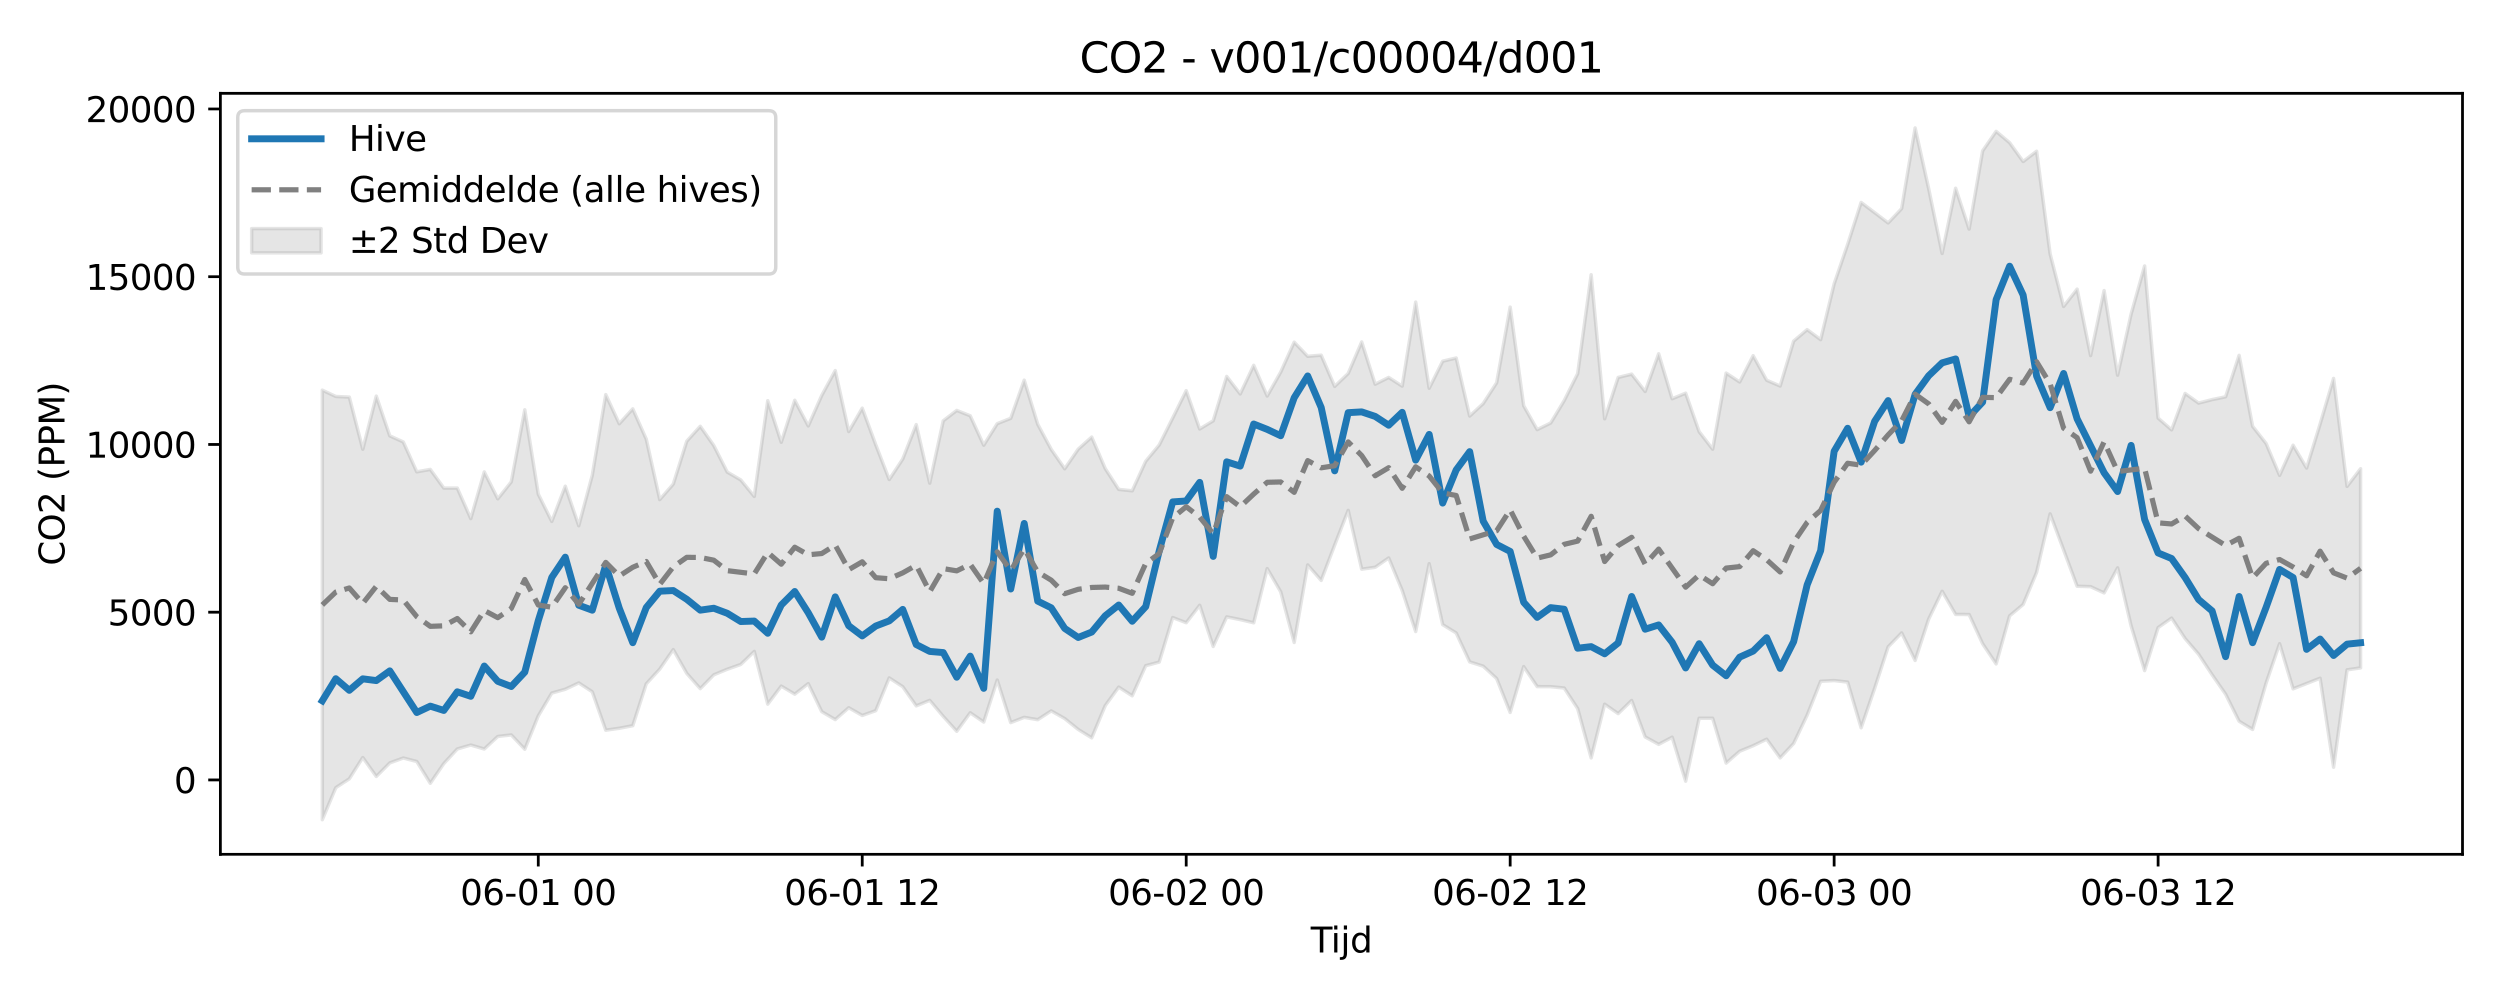 <?xml version="1.0" encoding="utf-8" standalone="no"?>
<!DOCTYPE svg PUBLIC "-//W3C//DTD SVG 1.1//EN"
  "http://www.w3.org/Graphics/SVG/1.1/DTD/svg11.dtd">
<svg xmlns:xlink="http://www.w3.org/1999/xlink" width="720pt" height="288pt" viewBox="0 0 720 288" xmlns="http://www.w3.org/2000/svg" version="1.1">
 <defs>
  <style type="text/css">*{stroke-linejoin: round; stroke-linecap: butt}</style>
 </defs>
 <g id="figure_1">
  <g id="patch_1">
   <path d="M 0 288 
L 720 288 
L 720 0 
L 0 0 
z
" style="fill: #ffffff"/>
  </g>
  <g id="axes_1">
   <g id="patch_2">
    <path d="M 63.47 246.04 
L 709.2 246.04 
L 709.2 26.88 
L 63.47 26.88 
z
" style="fill: #ffffff"/>
   </g>
   <g id="FillBetweenPolyCollection_1">
    <defs>
     <path id="m860d504d4a" d="M 92.821 -175.637 
L 92.821 -51.922 
L 96.709 -61.153 
L 100.597 -63.695 
L 104.484 -69.832 
L 108.372 -64.368 
L 112.259 -68.278 
L 116.147 -69.692 
L 120.035 -68.686 
L 123.922 -62.414 
L 127.81 -68.077 
L 131.697 -72.293 
L 135.585 -73.426 
L 139.473 -72.279 
L 143.36 -75.896 
L 147.248 -76.347 
L 151.135 -72.223 
L 155.023 -81.824 
L 158.911 -88.404 
L 162.798 -89.49 
L 166.686 -91.318 
L 170.573 -88.768 
L 174.461 -77.7 
L 178.349 -78.257 
L 182.236 -79.001 
L 186.124 -91.063 
L 190.011 -95.305 
L 193.899 -100.911 
L 197.787 -94.06 
L 201.674 -89.667 
L 205.562 -93.64 
L 209.449 -95.259 
L 213.337 -96.63 
L 217.224 -100.393 
L 221.112 -85.209 
L 225 -90.402 
L 228.887 -88.081 
L 232.775 -91.11 
L 236.662 -83.049 
L 240.55 -80.761 
L 244.438 -84.173 
L 248.325 -81.947 
L 252.213 -83.325 
L 256.1 -92.762 
L 259.988 -90.23 
L 263.876 -84.711 
L 267.763 -86.301 
L 271.651 -81.681 
L 275.538 -77.389 
L 279.426 -82.718 
L 283.314 -80.049 
L 287.201 -92.145 
L 291.089 -79.889 
L 294.976 -81.402 
L 298.864 -80.725 
L 302.752 -83.258 
L 306.639 -81.054 
L 310.527 -77.916 
L 314.414 -75.499 
L 318.302 -84.771 
L 322.19 -90.108 
L 326.077 -87.606 
L 329.965 -96.277 
L 333.852 -97.319 
L 337.74 -110.144 
L 341.628 -108.655 
L 345.515 -113.68 
L 349.403 -101.809 
L 353.29 -110.345 
L 357.178 -109.556 
L 361.066 -108.635 
L 364.953 -124.253 
L 368.841 -117.562 
L 372.728 -102.963 
L 376.616 -125.303 
L 380.504 -120.838 
L 384.391 -131.033 
L 388.279 -141.014 
L 392.166 -124.077 
L 396.054 -124.615 
L 399.942 -127.312 
L 403.829 -117.952 
L 407.717 -106.115 
L 411.604 -125.661 
L 415.492 -108.106 
L 419.38 -105.704 
L 423.267 -97.377 
L 427.155 -96.147 
L 431.042 -92.559 
L 434.93 -82.805 
L 438.818 -96.017 
L 442.705 -90.255 
L 446.593 -90.231 
L 450.48 -89.849 
L 454.368 -83.931 
L 458.256 -69.721 
L 462.143 -85.186 
L 466.031 -82.482 
L 469.918 -86.257 
L 473.806 -75.765 
L 477.694 -73.622 
L 481.581 -75.686 
L 485.469 -63.01 
L 489.356 -81.148 
L 493.244 -81.137 
L 497.132 -68.235 
L 501.019 -71.634 
L 504.907 -73.231 
L 508.794 -75.112 
L 512.682 -69.729 
L 516.57 -73.874 
L 520.457 -82.034 
L 524.345 -91.794 
L 528.232 -91.998 
L 532.12 -91.558 
L 536.008 -78.39 
L 539.895 -89.756 
L 543.783 -101.703 
L 547.67 -105.723 
L 551.558 -97.786 
L 555.446 -109.672 
L 559.333 -117.712 
L 563.221 -111.038 
L 567.108 -111.017 
L 570.996 -102.607 
L 574.883 -96.791 
L 578.771 -110.634 
L 582.659 -113.897 
L 586.546 -123.163 
L 590.434 -140.009 
L 594.321 -129.635 
L 598.209 -119.159 
L 602.097 -119.038 
L 605.984 -117.238 
L 609.872 -124.456 
L 613.759 -107.765 
L 617.647 -94.87 
L 621.535 -107.255 
L 625.422 -109.996 
L 629.31 -104.094 
L 633.197 -99.583 
L 637.085 -93.673 
L 640.973 -88.08 
L 644.86 -80.283 
L 648.748 -77.917 
L 652.635 -91.25 
L 656.523 -102.621 
L 660.411 -89.613 
L 664.298 -91.145 
L 668.186 -92.675 
L 672.073 -67.035 
L 675.961 -95.08 
L 679.849 -95.649 
L 679.849 -153.004 
L 679.849 -153.004 
L 675.961 -147.924 
L 672.073 -179.017 
L 668.186 -165.851 
L 664.298 -153.199 
L 660.411 -159.779 
L 656.523 -151.101 
L 652.635 -160.283 
L 648.748 -165.226 
L 644.86 -185.658 
L 640.973 -173.725 
L 637.085 -172.913 
L 633.197 -171.914 
L 629.31 -174.689 
L 625.422 -164.196 
L 621.535 -167.593 
L 617.647 -211.409 
L 613.759 -197.518 
L 609.872 -179.948 
L 605.984 -204.319 
L 602.097 -185.586 
L 598.209 -204.733 
L 594.321 -199.742 
L 590.434 -214.893 
L 586.546 -244.45 
L 582.659 -241.479 
L 578.771 -246.897 
L 574.883 -250.165 
L 570.996 -244.541 
L 567.108 -222.019 
L 563.221 -233.784 
L 559.333 -215.002 
L 555.446 -233.714 
L 551.558 -251.158 
L 547.67 -227.906 
L 543.783 -223.795 
L 539.895 -226.761 
L 536.008 -229.694 
L 532.12 -217.596 
L 528.232 -206.239 
L 524.345 -190.18 
L 520.457 -193.066 
L 516.57 -189.765 
L 512.682 -176.826 
L 508.794 -178.499 
L 504.907 -185.567 
L 501.019 -177.989 
L 497.132 -180.552 
L 493.244 -158.632 
L 489.356 -163.682 
L 485.469 -174.77 
L 481.581 -173.165 
L 477.694 -186.112 
L 473.806 -175.25 
L 469.918 -180.25 
L 466.031 -179.293 
L 462.143 -167.384 
L 458.256 -208.883 
L 454.368 -180.389 
L 450.48 -172.609 
L 446.593 -166.176 
L 442.705 -164.271 
L 438.818 -171.155 
L 434.93 -199.555 
L 431.042 -177.766 
L 427.155 -171.768 
L 423.267 -168.173 
L 419.38 -184.899 
L 415.492 -183.975 
L 411.604 -176.177 
L 407.717 -201.001 
L 403.829 -176.799 
L 399.942 -179.3 
L 396.054 -177.354 
L 392.166 -189.519 
L 388.279 -180.445 
L 384.391 -176.717 
L 380.504 -185.706 
L 376.616 -185.387 
L 372.728 -189.454 
L 368.841 -180.833 
L 364.953 -173.944 
L 361.066 -182.789 
L 357.178 -174.545 
L 353.29 -179.588 
L 349.403 -166.804 
L 345.515 -164.451 
L 341.628 -175.493 
L 337.74 -167.615 
L 333.852 -159.842 
L 329.965 -155.163 
L 326.077 -146.651 
L 322.19 -147.057 
L 318.302 -153.071 
L 314.414 -162.128 
L 310.527 -158.647 
L 306.639 -152.994 
L 302.752 -158.575 
L 298.864 -165.822 
L 294.976 -178.515 
L 291.089 -167.526 
L 287.201 -165.988 
L 283.314 -159.778 
L 279.426 -168.26 
L 275.538 -169.799 
L 271.651 -166.805 
L 267.763 -148.852 
L 263.876 -165.708 
L 259.988 -155.797 
L 256.1 -149.891 
L 252.213 -159.924 
L 248.325 -170.455 
L 244.438 -163.718 
L 240.55 -181.274 
L 236.662 -174.116 
L 232.775 -165.334 
L 228.887 -172.723 
L 225 -160.624 
L 221.112 -172.605 
L 217.224 -145.024 
L 213.337 -149.785 
L 209.449 -152.039 
L 205.562 -159.699 
L 201.674 -165.226 
L 197.787 -160.923 
L 193.899 -148.579 
L 190.011 -144.115 
L 186.124 -161.523 
L 182.236 -170.251 
L 178.349 -165.962 
L 174.461 -174.357 
L 170.573 -151.119 
L 166.686 -136.584 
L 162.798 -147.974 
L 158.911 -137.825 
L 155.023 -145.687 
L 151.135 -169.979 
L 147.248 -149.226 
L 143.36 -144.334 
L 139.473 -152.089 
L 135.585 -138.641 
L 131.697 -147.441 
L 127.81 -147.444 
L 123.922 -152.815 
L 120.035 -152.111 
L 116.147 -160.718 
L 112.259 -162.473 
L 108.372 -173.923 
L 104.484 -158.615 
L 100.597 -173.636 
L 96.709 -173.823 
L 92.821 -175.637 
z
" style="stroke: #808080; stroke-opacity: 0.2"/>
    </defs>
    <g clip-path="url(#pd2ebd20fad)">
     <use xlink:href="#m860d504d4a" x="0" y="288" style="fill: #808080; fill-opacity: 0.2; stroke: #808080; stroke-opacity: 0.2"/>
    </g>
   </g>
   <g id="matplotlib.axis_1">
    <g id="xtick_1">
     <g id="line2d_1">
      <defs>
       <path id="m22f0799293" d="M 0 0 
L 0 3.5 
" style="stroke: #000000; stroke-width: 0.8"/>
      </defs>
      <g>
       <use xlink:href="#m22f0799293" x="155.023" y="246.04" style="stroke: #000000; stroke-width: 0.8"/>
      </g>
     </g>
     <g id="text_1">
      <!-- 06-01 00 -->
      <g transform="translate(132.542 260.638) scale(0.1 -0.1)">
       <defs>
        <path id="DejaVuSans-30" d="M 2034 4250 
Q 1547 4250 1301 3770 
Q 1056 3291 1056 2328 
Q 1056 1369 1301 889 
Q 1547 409 2034 409 
Q 2525 409 2770 889 
Q 3016 1369 3016 2328 
Q 3016 3291 2770 3770 
Q 2525 4250 2034 4250 
z
M 2034 4750 
Q 2819 4750 3233 4129 
Q 3647 3509 3647 2328 
Q 3647 1150 3233 529 
Q 2819 -91 2034 -91 
Q 1250 -91 836 529 
Q 422 1150 422 2328 
Q 422 3509 836 4129 
Q 1250 4750 2034 4750 
z
" transform="scale(0.016)"/>
        <path id="DejaVuSans-36" d="M 2113 2584 
Q 1688 2584 1439 2293 
Q 1191 2003 1191 1497 
Q 1191 994 1439 701 
Q 1688 409 2113 409 
Q 2538 409 2786 701 
Q 3034 994 3034 1497 
Q 3034 2003 2786 2293 
Q 2538 2584 2113 2584 
z
M 3366 4563 
L 3366 3988 
Q 3128 4100 2886 4159 
Q 2644 4219 2406 4219 
Q 1781 4219 1451 3797 
Q 1122 3375 1075 2522 
Q 1259 2794 1537 2939 
Q 1816 3084 2150 3084 
Q 2853 3084 3261 2657 
Q 3669 2231 3669 1497 
Q 3669 778 3244 343 
Q 2819 -91 2113 -91 
Q 1303 -91 875 529 
Q 447 1150 447 2328 
Q 447 3434 972 4092 
Q 1497 4750 2381 4750 
Q 2619 4750 2861 4703 
Q 3103 4656 3366 4563 
z
" transform="scale(0.016)"/>
        <path id="DejaVuSans-2d" d="M 313 2009 
L 1997 2009 
L 1997 1497 
L 313 1497 
L 313 2009 
z
" transform="scale(0.016)"/>
        <path id="DejaVuSans-31" d="M 794 531 
L 1825 531 
L 1825 4091 
L 703 3866 
L 703 4441 
L 1819 4666 
L 2450 4666 
L 2450 531 
L 3481 531 
L 3481 0 
L 794 0 
L 794 531 
z
" transform="scale(0.016)"/>
        <path id="DejaVuSans-20" transform="scale(0.016)"/>
       </defs>
       <use xlink:href="#DejaVuSans-30"/>
       <use xlink:href="#DejaVuSans-36" transform="translate(63.623 0)"/>
       <use xlink:href="#DejaVuSans-2d" transform="translate(127.246 0)"/>
       <use xlink:href="#DejaVuSans-30" transform="translate(163.33 0)"/>
       <use xlink:href="#DejaVuSans-31" transform="translate(226.953 0)"/>
       <use xlink:href="#DejaVuSans-20" transform="translate(290.576 0)"/>
       <use xlink:href="#DejaVuSans-30" transform="translate(322.363 0)"/>
       <use xlink:href="#DejaVuSans-30" transform="translate(385.986 0)"/>
      </g>
     </g>
    </g>
    <g id="xtick_2">
     <g id="line2d_2">
      <g>
       <use xlink:href="#m22f0799293" x="248.325" y="246.04" style="stroke: #000000; stroke-width: 0.8"/>
      </g>
     </g>
     <g id="text_2">
      <!-- 06-01 12 -->
      <g transform="translate(225.845 260.638) scale(0.1 -0.1)">
       <defs>
        <path id="DejaVuSans-32" d="M 1228 531 
L 3431 531 
L 3431 0 
L 469 0 
L 469 531 
Q 828 903 1448 1529 
Q 2069 2156 2228 2338 
Q 2531 2678 2651 2914 
Q 2772 3150 2772 3378 
Q 2772 3750 2511 3984 
Q 2250 4219 1831 4219 
Q 1534 4219 1204 4116 
Q 875 4013 500 3803 
L 500 4441 
Q 881 4594 1212 4672 
Q 1544 4750 1819 4750 
Q 2544 4750 2975 4387 
Q 3406 4025 3406 3419 
Q 3406 3131 3298 2873 
Q 3191 2616 2906 2266 
Q 2828 2175 2409 1742 
Q 1991 1309 1228 531 
z
" transform="scale(0.016)"/>
       </defs>
       <use xlink:href="#DejaVuSans-30"/>
       <use xlink:href="#DejaVuSans-36" transform="translate(63.623 0)"/>
       <use xlink:href="#DejaVuSans-2d" transform="translate(127.246 0)"/>
       <use xlink:href="#DejaVuSans-30" transform="translate(163.33 0)"/>
       <use xlink:href="#DejaVuSans-31" transform="translate(226.953 0)"/>
       <use xlink:href="#DejaVuSans-20" transform="translate(290.576 0)"/>
       <use xlink:href="#DejaVuSans-31" transform="translate(322.363 0)"/>
       <use xlink:href="#DejaVuSans-32" transform="translate(385.986 0)"/>
      </g>
     </g>
    </g>
    <g id="xtick_3">
     <g id="line2d_3">
      <g>
       <use xlink:href="#m22f0799293" x="341.628" y="246.04" style="stroke: #000000; stroke-width: 0.8"/>
      </g>
     </g>
     <g id="text_3">
      <!-- 06-02 00 -->
      <g transform="translate(319.147 260.638) scale(0.1 -0.1)">
       <use xlink:href="#DejaVuSans-30"/>
       <use xlink:href="#DejaVuSans-36" transform="translate(63.623 0)"/>
       <use xlink:href="#DejaVuSans-2d" transform="translate(127.246 0)"/>
       <use xlink:href="#DejaVuSans-30" transform="translate(163.33 0)"/>
       <use xlink:href="#DejaVuSans-32" transform="translate(226.953 0)"/>
       <use xlink:href="#DejaVuSans-20" transform="translate(290.576 0)"/>
       <use xlink:href="#DejaVuSans-30" transform="translate(322.363 0)"/>
       <use xlink:href="#DejaVuSans-30" transform="translate(385.986 0)"/>
      </g>
     </g>
    </g>
    <g id="xtick_4">
     <g id="line2d_4">
      <g>
       <use xlink:href="#m22f0799293" x="434.93" y="246.04" style="stroke: #000000; stroke-width: 0.8"/>
      </g>
     </g>
     <g id="text_4">
      <!-- 06-02 12 -->
      <g transform="translate(412.45 260.638) scale(0.1 -0.1)">
       <use xlink:href="#DejaVuSans-30"/>
       <use xlink:href="#DejaVuSans-36" transform="translate(63.623 0)"/>
       <use xlink:href="#DejaVuSans-2d" transform="translate(127.246 0)"/>
       <use xlink:href="#DejaVuSans-30" transform="translate(163.33 0)"/>
       <use xlink:href="#DejaVuSans-32" transform="translate(226.953 0)"/>
       <use xlink:href="#DejaVuSans-20" transform="translate(290.576 0)"/>
       <use xlink:href="#DejaVuSans-31" transform="translate(322.363 0)"/>
       <use xlink:href="#DejaVuSans-32" transform="translate(385.986 0)"/>
      </g>
     </g>
    </g>
    <g id="xtick_5">
     <g id="line2d_5">
      <g>
       <use xlink:href="#m22f0799293" x="528.232" y="246.04" style="stroke: #000000; stroke-width: 0.8"/>
      </g>
     </g>
     <g id="text_5">
      <!-- 06-03 00 -->
      <g transform="translate(505.752 260.638) scale(0.1 -0.1)">
       <defs>
        <path id="DejaVuSans-33" d="M 2597 2516 
Q 3050 2419 3304 2112 
Q 3559 1806 3559 1356 
Q 3559 666 3084 287 
Q 2609 -91 1734 -91 
Q 1441 -91 1130 -33 
Q 819 25 488 141 
L 488 750 
Q 750 597 1062 519 
Q 1375 441 1716 441 
Q 2309 441 2620 675 
Q 2931 909 2931 1356 
Q 2931 1769 2642 2001 
Q 2353 2234 1838 2234 
L 1294 2234 
L 1294 2753 
L 1863 2753 
Q 2328 2753 2575 2939 
Q 2822 3125 2822 3475 
Q 2822 3834 2567 4026 
Q 2313 4219 1838 4219 
Q 1578 4219 1281 4162 
Q 984 4106 628 3988 
L 628 4550 
Q 988 4650 1302 4700 
Q 1616 4750 1894 4750 
Q 2613 4750 3031 4423 
Q 3450 4097 3450 3541 
Q 3450 3153 3228 2886 
Q 3006 2619 2597 2516 
z
" transform="scale(0.016)"/>
       </defs>
       <use xlink:href="#DejaVuSans-30"/>
       <use xlink:href="#DejaVuSans-36" transform="translate(63.623 0)"/>
       <use xlink:href="#DejaVuSans-2d" transform="translate(127.246 0)"/>
       <use xlink:href="#DejaVuSans-30" transform="translate(163.33 0)"/>
       <use xlink:href="#DejaVuSans-33" transform="translate(226.953 0)"/>
       <use xlink:href="#DejaVuSans-20" transform="translate(290.576 0)"/>
       <use xlink:href="#DejaVuSans-30" transform="translate(322.363 0)"/>
       <use xlink:href="#DejaVuSans-30" transform="translate(385.986 0)"/>
      </g>
     </g>
    </g>
    <g id="xtick_6">
     <g id="line2d_6">
      <g>
       <use xlink:href="#m22f0799293" x="621.535" y="246.04" style="stroke: #000000; stroke-width: 0.8"/>
      </g>
     </g>
     <g id="text_6">
      <!-- 06-03 12 -->
      <g transform="translate(599.054 260.638) scale(0.1 -0.1)">
       <use xlink:href="#DejaVuSans-30"/>
       <use xlink:href="#DejaVuSans-36" transform="translate(63.623 0)"/>
       <use xlink:href="#DejaVuSans-2d" transform="translate(127.246 0)"/>
       <use xlink:href="#DejaVuSans-30" transform="translate(163.33 0)"/>
       <use xlink:href="#DejaVuSans-33" transform="translate(226.953 0)"/>
       <use xlink:href="#DejaVuSans-20" transform="translate(290.576 0)"/>
       <use xlink:href="#DejaVuSans-31" transform="translate(322.363 0)"/>
       <use xlink:href="#DejaVuSans-32" transform="translate(385.986 0)"/>
      </g>
     </g>
    </g>
    <g id="text_7">
     <!-- Tijd -->
     <g transform="translate(377.485 274.317) scale(0.1 -0.1)">
      <defs>
       <path id="DejaVuSans-54" d="M -19 4666 
L 3928 4666 
L 3928 4134 
L 2272 4134 
L 2272 0 
L 1638 0 
L 1638 4134 
L -19 4134 
L -19 4666 
z
" transform="scale(0.016)"/>
       <path id="DejaVuSans-69" d="M 603 3500 
L 1178 3500 
L 1178 0 
L 603 0 
L 603 3500 
z
M 603 4863 
L 1178 4863 
L 1178 4134 
L 603 4134 
L 603 4863 
z
" transform="scale(0.016)"/>
       <path id="DejaVuSans-6a" d="M 603 3500 
L 1178 3500 
L 1178 -63 
Q 1178 -731 923 -1031 
Q 669 -1331 103 -1331 
L -116 -1331 
L -116 -844 
L 38 -844 
Q 366 -844 484 -692 
Q 603 -541 603 -63 
L 603 3500 
z
M 603 4863 
L 1178 4863 
L 1178 4134 
L 603 4134 
L 603 4863 
z
" transform="scale(0.016)"/>
       <path id="DejaVuSans-64" d="M 2906 2969 
L 2906 4863 
L 3481 4863 
L 3481 0 
L 2906 0 
L 2906 525 
Q 2725 213 2448 61 
Q 2172 -91 1784 -91 
Q 1150 -91 751 415 
Q 353 922 353 1747 
Q 353 2572 751 3078 
Q 1150 3584 1784 3584 
Q 2172 3584 2448 3432 
Q 2725 3281 2906 2969 
z
M 947 1747 
Q 947 1113 1208 752 
Q 1469 391 1925 391 
Q 2381 391 2643 752 
Q 2906 1113 2906 1747 
Q 2906 2381 2643 2742 
Q 2381 3103 1925 3103 
Q 1469 3103 1208 2742 
Q 947 2381 947 1747 
z
" transform="scale(0.016)"/>
      </defs>
      <use xlink:href="#DejaVuSans-54"/>
      <use xlink:href="#DejaVuSans-69" transform="translate(57.959 0)"/>
      <use xlink:href="#DejaVuSans-6a" transform="translate(85.742 0)"/>
      <use xlink:href="#DejaVuSans-64" transform="translate(113.525 0)"/>
     </g>
    </g>
   </g>
   <g id="matplotlib.axis_2">
    <g id="ytick_1">
     <g id="line2d_7">
      <defs>
       <path id="mc6b9695311" d="M 0 0 
L -3.5 0 
" style="stroke: #000000; stroke-width: 0.8"/>
      </defs>
      <g>
       <use xlink:href="#mc6b9695311" x="63.47" y="224.616" style="stroke: #000000; stroke-width: 0.8"/>
      </g>
     </g>
     <g id="text_8">
      <!-- 0 -->
      <g transform="translate(50.108 228.415) scale(0.1 -0.1)">
       <use xlink:href="#DejaVuSans-30"/>
      </g>
     </g>
    </g>
    <g id="ytick_2">
     <g id="line2d_8">
      <g>
       <use xlink:href="#mc6b9695311" x="63.47" y="176.308" style="stroke: #000000; stroke-width: 0.8"/>
      </g>
     </g>
     <g id="text_9">
      <!-- 5000 -->
      <g transform="translate(31.02 180.107) scale(0.1 -0.1)">
       <defs>
        <path id="DejaVuSans-35" d="M 691 4666 
L 3169 4666 
L 3169 4134 
L 1269 4134 
L 1269 2991 
Q 1406 3038 1543 3061 
Q 1681 3084 1819 3084 
Q 2600 3084 3056 2656 
Q 3513 2228 3513 1497 
Q 3513 744 3044 326 
Q 2575 -91 1722 -91 
Q 1428 -91 1123 -41 
Q 819 9 494 109 
L 494 744 
Q 775 591 1075 516 
Q 1375 441 1709 441 
Q 2250 441 2565 725 
Q 2881 1009 2881 1497 
Q 2881 1984 2565 2268 
Q 2250 2553 1709 2553 
Q 1456 2553 1204 2497 
Q 953 2441 691 2322 
L 691 4666 
z
" transform="scale(0.016)"/>
       </defs>
       <use xlink:href="#DejaVuSans-35"/>
       <use xlink:href="#DejaVuSans-30" transform="translate(63.623 0)"/>
       <use xlink:href="#DejaVuSans-30" transform="translate(127.246 0)"/>
       <use xlink:href="#DejaVuSans-30" transform="translate(190.869 0)"/>
      </g>
     </g>
    </g>
    <g id="ytick_3">
     <g id="line2d_9">
      <g>
       <use xlink:href="#mc6b9695311" x="63.47" y="128" style="stroke: #000000; stroke-width: 0.8"/>
      </g>
     </g>
     <g id="text_10">
      <!-- 10000 -->
      <g transform="translate(24.657 131.799) scale(0.1 -0.1)">
       <use xlink:href="#DejaVuSans-31"/>
       <use xlink:href="#DejaVuSans-30" transform="translate(63.623 0)"/>
       <use xlink:href="#DejaVuSans-30" transform="translate(127.246 0)"/>
       <use xlink:href="#DejaVuSans-30" transform="translate(190.869 0)"/>
       <use xlink:href="#DejaVuSans-30" transform="translate(254.492 0)"/>
      </g>
     </g>
    </g>
    <g id="ytick_4">
     <g id="line2d_10">
      <g>
       <use xlink:href="#mc6b9695311" x="63.47" y="79.692" style="stroke: #000000; stroke-width: 0.8"/>
      </g>
     </g>
     <g id="text_11">
      <!-- 15000 -->
      <g transform="translate(24.657 83.491) scale(0.1 -0.1)">
       <use xlink:href="#DejaVuSans-31"/>
       <use xlink:href="#DejaVuSans-35" transform="translate(63.623 0)"/>
       <use xlink:href="#DejaVuSans-30" transform="translate(127.246 0)"/>
       <use xlink:href="#DejaVuSans-30" transform="translate(190.869 0)"/>
       <use xlink:href="#DejaVuSans-30" transform="translate(254.492 0)"/>
      </g>
     </g>
    </g>
    <g id="ytick_5">
     <g id="line2d_11">
      <g>
       <use xlink:href="#mc6b9695311" x="63.47" y="31.384" style="stroke: #000000; stroke-width: 0.8"/>
      </g>
     </g>
     <g id="text_12">
      <!-- 20000 -->
      <g transform="translate(24.657 35.183) scale(0.1 -0.1)">
       <use xlink:href="#DejaVuSans-32"/>
       <use xlink:href="#DejaVuSans-30" transform="translate(63.623 0)"/>
       <use xlink:href="#DejaVuSans-30" transform="translate(127.246 0)"/>
       <use xlink:href="#DejaVuSans-30" transform="translate(190.869 0)"/>
       <use xlink:href="#DejaVuSans-30" transform="translate(254.492 0)"/>
      </g>
     </g>
    </g>
    <g id="text_13">
     <!-- CO2 (PPM) -->
     <g transform="translate(18.578 162.903) rotate(-90) scale(0.1 -0.1)">
      <defs>
       <path id="DejaVuSans-43" d="M 4122 4306 
L 4122 3641 
Q 3803 3938 3442 4084 
Q 3081 4231 2675 4231 
Q 1875 4231 1450 3742 
Q 1025 3253 1025 2328 
Q 1025 1406 1450 917 
Q 1875 428 2675 428 
Q 3081 428 3442 575 
Q 3803 722 4122 1019 
L 4122 359 
Q 3791 134 3420 21 
Q 3050 -91 2638 -91 
Q 1578 -91 968 557 
Q 359 1206 359 2328 
Q 359 3453 968 4101 
Q 1578 4750 2638 4750 
Q 3056 4750 3426 4639 
Q 3797 4528 4122 4306 
z
" transform="scale(0.016)"/>
       <path id="DejaVuSans-4f" d="M 2522 4238 
Q 1834 4238 1429 3725 
Q 1025 3213 1025 2328 
Q 1025 1447 1429 934 
Q 1834 422 2522 422 
Q 3209 422 3611 934 
Q 4013 1447 4013 2328 
Q 4013 3213 3611 3725 
Q 3209 4238 2522 4238 
z
M 2522 4750 
Q 3503 4750 4090 4092 
Q 4678 3434 4678 2328 
Q 4678 1225 4090 567 
Q 3503 -91 2522 -91 
Q 1538 -91 948 565 
Q 359 1222 359 2328 
Q 359 3434 948 4092 
Q 1538 4750 2522 4750 
z
" transform="scale(0.016)"/>
       <path id="DejaVuSans-28" d="M 1984 4856 
Q 1566 4138 1362 3434 
Q 1159 2731 1159 2009 
Q 1159 1288 1364 580 
Q 1569 -128 1984 -844 
L 1484 -844 
Q 1016 -109 783 600 
Q 550 1309 550 2009 
Q 550 2706 781 3412 
Q 1013 4119 1484 4856 
L 1984 4856 
z
" transform="scale(0.016)"/>
       <path id="DejaVuSans-50" d="M 1259 4147 
L 1259 2394 
L 2053 2394 
Q 2494 2394 2734 2622 
Q 2975 2850 2975 3272 
Q 2975 3691 2734 3919 
Q 2494 4147 2053 4147 
L 1259 4147 
z
M 628 4666 
L 2053 4666 
Q 2838 4666 3239 4311 
Q 3641 3956 3641 3272 
Q 3641 2581 3239 2228 
Q 2838 1875 2053 1875 
L 1259 1875 
L 1259 0 
L 628 0 
L 628 4666 
z
" transform="scale(0.016)"/>
       <path id="DejaVuSans-4d" d="M 628 4666 
L 1569 4666 
L 2759 1491 
L 3956 4666 
L 4897 4666 
L 4897 0 
L 4281 0 
L 4281 4097 
L 3078 897 
L 2444 897 
L 1241 4097 
L 1241 0 
L 628 0 
L 628 4666 
z
" transform="scale(0.016)"/>
       <path id="DejaVuSans-29" d="M 513 4856 
L 1013 4856 
Q 1481 4119 1714 3412 
Q 1947 2706 1947 2009 
Q 1947 1309 1714 600 
Q 1481 -109 1013 -844 
L 513 -844 
Q 928 -128 1133 580 
Q 1338 1288 1338 2009 
Q 1338 2731 1133 3434 
Q 928 4138 513 4856 
z
" transform="scale(0.016)"/>
      </defs>
      <use xlink:href="#DejaVuSans-43"/>
      <use xlink:href="#DejaVuSans-4f" transform="translate(69.824 0)"/>
      <use xlink:href="#DejaVuSans-32" transform="translate(148.535 0)"/>
      <use xlink:href="#DejaVuSans-20" transform="translate(212.158 0)"/>
      <use xlink:href="#DejaVuSans-28" transform="translate(243.945 0)"/>
      <use xlink:href="#DejaVuSans-50" transform="translate(282.959 0)"/>
      <use xlink:href="#DejaVuSans-50" transform="translate(343.262 0)"/>
      <use xlink:href="#DejaVuSans-4d" transform="translate(403.564 0)"/>
      <use xlink:href="#DejaVuSans-29" transform="translate(489.844 0)"/>
     </g>
    </g>
   </g>
   <g id="line2d_12">
    <path d="M 92.821 201.834 
L 96.709 195.473 
L 100.597 198.81 
L 104.484 195.505 
L 108.372 196.008 
L 112.259 193.215 
L 120.035 205.202 
L 123.922 203.37 
L 127.81 204.606 
L 131.697 199.241 
L 135.585 200.533 
L 139.473 191.824 
L 143.36 196.223 
L 147.248 197.715 
L 151.135 193.573 
L 155.023 178.762 
L 158.911 166.298 
L 162.798 160.469 
L 166.686 174.305 
L 170.573 175.734 
L 174.461 162.769 
L 178.349 175.158 
L 182.236 185.093 
L 186.124 174.965 
L 190.011 170.26 
L 193.899 170.079 
L 197.787 172.594 
L 201.674 175.725 
L 205.562 175.174 
L 209.449 176.623 
L 213.337 179 
L 217.224 178.868 
L 221.112 182.378 
L 225 174.247 
L 228.887 170.353 
L 232.775 176.472 
L 236.662 183.499 
L 240.55 171.905 
L 244.438 180.217 
L 248.325 183.142 
L 252.213 180.298 
L 256.1 178.813 
L 259.988 175.511 
L 263.876 185.625 
L 267.763 187.609 
L 271.651 187.94 
L 275.538 195.035 
L 279.426 188.974 
L 283.314 198.24 
L 287.201 147.223 
L 291.089 169.628 
L 294.976 150.756 
L 298.864 173.119 
L 302.752 175.052 
L 306.639 180.984 
L 310.527 183.593 
L 314.414 182.027 
L 318.302 177.345 
L 322.19 174.25 
L 326.077 178.92 
L 329.965 174.71 
L 333.852 158.669 
L 337.74 144.547 
L 341.628 144.28 
L 345.515 138.924 
L 349.403 160.241 
L 353.29 133.008 
L 357.178 134.232 
L 361.066 122.119 
L 364.953 123.659 
L 368.841 125.491 
L 372.728 114.544 
L 376.616 108.277 
L 380.504 117.362 
L 384.391 135.597 
L 388.279 118.847 
L 392.166 118.622 
L 396.054 119.926 
L 399.942 122.464 
L 403.829 118.754 
L 407.717 132.509 
L 411.604 125.117 
L 415.492 144.882 
L 419.38 135.349 
L 423.267 130.077 
L 427.155 150.086 
L 431.042 156.804 
L 434.93 158.814 
L 438.818 173.461 
L 442.705 177.799 
L 446.593 175 
L 450.48 175.457 
L 454.368 186.687 
L 458.256 186.233 
L 462.143 188.291 
L 466.031 185.174 
L 469.918 171.793 
L 473.806 181.213 
L 477.694 179.982 
L 481.581 184.981 
L 485.469 192.365 
L 489.356 185.396 
L 493.244 191.554 
L 497.132 194.616 
L 501.019 189.264 
L 504.907 187.509 
L 508.794 183.66 
L 512.682 192.497 
L 516.57 184.8 
L 520.457 168.45 
L 524.345 158.598 
L 528.232 129.971 
L 532.12 123.346 
L 536.008 133.098 
L 539.895 121.343 
L 543.783 115.375 
L 547.67 126.857 
L 551.558 113.565 
L 555.446 108.229 
L 559.333 104.503 
L 563.221 103.379 
L 567.108 119.984 
L 570.996 115.8 
L 574.883 86.304 
L 578.771 76.671 
L 582.659 84.967 
L 586.546 108.309 
L 590.434 117.411 
L 594.321 107.566 
L 598.209 120.618 
L 605.984 136.161 
L 609.872 141.558 
L 613.759 128.277 
L 617.647 149.598 
L 621.535 159.245 
L 625.422 160.852 
L 629.31 166.331 
L 633.197 172.669 
L 637.085 175.944 
L 640.973 189.116 
L 644.86 171.793 
L 648.748 185.093 
L 652.635 174.923 
L 656.523 163.999 
L 660.411 166.334 
L 664.298 187.01 
L 668.186 184.047 
L 672.073 188.776 
L 675.961 185.515 
L 679.849 185.113 
L 679.849 185.113 
" clip-path="url(#pd2ebd20fad)" style="fill: none; stroke: #1f77b4; stroke-width: 2; stroke-linecap: square"/>
   </g>
   <g id="line2d_13">
    <path d="M 92.821 174.221 
L 96.709 170.512 
L 100.597 169.335 
L 104.484 173.777 
L 108.372 168.854 
L 112.259 172.624 
L 116.147 172.795 
L 120.035 177.601 
L 123.922 180.386 
L 127.81 180.24 
L 131.697 178.133 
L 135.585 181.967 
L 139.473 175.816 
L 143.36 177.885 
L 147.248 175.214 
L 151.135 166.899 
L 155.023 174.244 
L 158.911 174.885 
L 162.798 169.268 
L 166.686 174.049 
L 174.461 161.972 
L 178.349 165.89 
L 182.236 163.374 
L 186.124 161.707 
L 190.011 168.29 
L 193.899 163.255 
L 197.787 160.508 
L 201.674 160.553 
L 205.562 161.33 
L 209.449 164.351 
L 217.224 165.292 
L 221.112 159.093 
L 225 162.487 
L 228.887 157.598 
L 232.775 159.778 
L 236.662 159.418 
L 240.55 156.982 
L 244.438 164.055 
L 248.325 161.799 
L 252.213 166.375 
L 256.1 166.673 
L 259.988 164.986 
L 263.876 162.79 
L 267.763 170.424 
L 271.651 163.757 
L 275.538 164.406 
L 279.426 162.511 
L 283.314 168.086 
L 287.201 158.933 
L 291.089 164.293 
L 294.976 158.042 
L 298.864 164.726 
L 302.752 167.084 
L 306.639 170.976 
L 310.527 169.719 
L 314.414 169.186 
L 318.302 169.079 
L 322.19 169.418 
L 326.077 170.871 
L 329.965 162.28 
L 333.852 159.42 
L 337.74 149.12 
L 341.628 145.926 
L 345.515 148.935 
L 349.403 153.693 
L 353.29 143.033 
L 357.178 145.949 
L 361.066 142.288 
L 364.953 138.902 
L 368.841 138.803 
L 372.728 141.791 
L 376.616 132.655 
L 380.504 134.728 
L 384.391 134.125 
L 388.279 127.27 
L 392.166 131.202 
L 396.054 137.016 
L 399.942 134.694 
L 403.829 140.624 
L 407.717 134.442 
L 411.604 137.081 
L 415.492 141.96 
L 419.38 142.698 
L 423.267 155.225 
L 431.042 152.837 
L 434.93 146.82 
L 438.818 154.414 
L 442.705 160.737 
L 446.593 159.797 
L 450.48 156.771 
L 454.368 155.84 
L 458.256 148.698 
L 462.143 161.715 
L 466.031 157.113 
L 469.918 154.747 
L 473.806 162.493 
L 477.694 158.133 
L 485.469 169.11 
L 489.356 165.585 
L 493.244 168.116 
L 497.132 163.606 
L 501.019 163.188 
L 504.907 158.601 
L 508.794 161.195 
L 512.682 164.723 
L 516.57 156.18 
L 520.457 150.45 
L 524.345 147.013 
L 528.232 138.882 
L 532.12 133.423 
L 536.008 133.958 
L 539.895 129.742 
L 543.783 125.251 
L 547.67 121.186 
L 551.558 113.528 
L 555.446 116.307 
L 559.333 121.643 
L 563.221 115.589 
L 567.108 121.482 
L 570.996 114.426 
L 574.883 114.522 
L 578.771 109.234 
L 582.659 110.312 
L 586.546 104.193 
L 590.434 110.549 
L 594.321 123.312 
L 598.209 126.054 
L 602.097 135.688 
L 605.984 127.222 
L 609.872 135.798 
L 617.647 134.861 
L 621.535 150.576 
L 625.422 150.904 
L 629.31 148.609 
L 633.197 152.251 
L 640.973 157.097 
L 644.86 155.03 
L 648.748 166.429 
L 652.635 162.234 
L 656.523 161.139 
L 660.411 163.304 
L 664.298 165.828 
L 668.186 158.737 
L 672.073 164.974 
L 675.961 166.498 
L 679.849 163.674 
L 679.849 163.674 
" clip-path="url(#pd2ebd20fad)" style="fill: none; stroke-dasharray: 5.55,2.4; stroke-dashoffset: 0; stroke: #808080; stroke-width: 1.5"/>
   </g>
   <g id="patch_3">
    <path d="M 63.47 246.04 
L 63.47 26.88 
" style="fill: none; stroke: #000000; stroke-width: 0.8; stroke-linejoin: miter; stroke-linecap: square"/>
   </g>
   <g id="patch_4">
    <path d="M 709.2 246.04 
L 709.2 26.88 
" style="fill: none; stroke: #000000; stroke-width: 0.8; stroke-linejoin: miter; stroke-linecap: square"/>
   </g>
   <g id="patch_5">
    <path d="M 63.47 246.04 
L 709.2 246.04 
" style="fill: none; stroke: #000000; stroke-width: 0.8; stroke-linejoin: miter; stroke-linecap: square"/>
   </g>
   <g id="patch_6">
    <path d="M 63.47 26.88 
L 709.2 26.88 
" style="fill: none; stroke: #000000; stroke-width: 0.8; stroke-linejoin: miter; stroke-linecap: square"/>
   </g>
   <g id="text_14">
    <!-- CO2 - v001/c00004/d001 -->
    <g transform="translate(310.932 20.88) scale(0.12 -0.12)">
     <defs>
      <path id="DejaVuSans-76" d="M 191 3500 
L 800 3500 
L 1894 563 
L 2988 3500 
L 3597 3500 
L 2284 0 
L 1503 0 
L 191 3500 
z
" transform="scale(0.016)"/>
      <path id="DejaVuSans-2f" d="M 1625 4666 
L 2156 4666 
L 531 -594 
L 0 -594 
L 1625 4666 
z
" transform="scale(0.016)"/>
      <path id="DejaVuSans-63" d="M 3122 3366 
L 3122 2828 
Q 2878 2963 2633 3030 
Q 2388 3097 2138 3097 
Q 1578 3097 1268 2742 
Q 959 2388 959 1747 
Q 959 1106 1268 751 
Q 1578 397 2138 397 
Q 2388 397 2633 464 
Q 2878 531 3122 666 
L 3122 134 
Q 2881 22 2623 -34 
Q 2366 -91 2075 -91 
Q 1284 -91 818 406 
Q 353 903 353 1747 
Q 353 2603 823 3093 
Q 1294 3584 2113 3584 
Q 2378 3584 2631 3529 
Q 2884 3475 3122 3366 
z
" transform="scale(0.016)"/>
      <path id="DejaVuSans-34" d="M 2419 4116 
L 825 1625 
L 2419 1625 
L 2419 4116 
z
M 2253 4666 
L 3047 4666 
L 3047 1625 
L 3713 1625 
L 3713 1100 
L 3047 1100 
L 3047 0 
L 2419 0 
L 2419 1100 
L 313 1100 
L 313 1709 
L 2253 4666 
z
" transform="scale(0.016)"/>
     </defs>
     <use xlink:href="#DejaVuSans-43"/>
     <use xlink:href="#DejaVuSans-4f" transform="translate(69.824 0)"/>
     <use xlink:href="#DejaVuSans-32" transform="translate(148.535 0)"/>
     <use xlink:href="#DejaVuSans-20" transform="translate(212.158 0)"/>
     <use xlink:href="#DejaVuSans-2d" transform="translate(243.945 0)"/>
     <use xlink:href="#DejaVuSans-20" transform="translate(280.029 0)"/>
     <use xlink:href="#DejaVuSans-76" transform="translate(311.816 0)"/>
     <use xlink:href="#DejaVuSans-30" transform="translate(370.996 0)"/>
     <use xlink:href="#DejaVuSans-30" transform="translate(434.619 0)"/>
     <use xlink:href="#DejaVuSans-31" transform="translate(498.242 0)"/>
     <use xlink:href="#DejaVuSans-2f" transform="translate(561.865 0)"/>
     <use xlink:href="#DejaVuSans-63" transform="translate(595.557 0)"/>
     <use xlink:href="#DejaVuSans-30" transform="translate(650.537 0)"/>
     <use xlink:href="#DejaVuSans-30" transform="translate(714.16 0)"/>
     <use xlink:href="#DejaVuSans-30" transform="translate(777.783 0)"/>
     <use xlink:href="#DejaVuSans-30" transform="translate(841.406 0)"/>
     <use xlink:href="#DejaVuSans-34" transform="translate(905.029 0)"/>
     <use xlink:href="#DejaVuSans-2f" transform="translate(968.652 0)"/>
     <use xlink:href="#DejaVuSans-64" transform="translate(1002.344 0)"/>
     <use xlink:href="#DejaVuSans-30" transform="translate(1065.82 0)"/>
     <use xlink:href="#DejaVuSans-30" transform="translate(1129.443 0)"/>
     <use xlink:href="#DejaVuSans-31" transform="translate(1193.066 0)"/>
    </g>
   </g>
   <g id="legend_1">
    <g id="patch_7">
     <path d="M 70.47 78.914 
L 221.414 78.914 
Q 223.414 78.914 223.414 76.914 
L 223.414 33.88 
Q 223.414 31.88 221.414 31.88 
L 70.47 31.88 
Q 68.47 31.88 68.47 33.88 
L 68.47 76.914 
Q 68.47 78.914 70.47 78.914 
z
" style="fill: #ffffff; opacity: 0.8; stroke: #cccccc; stroke-linejoin: miter"/>
    </g>
    <g id="line2d_14">
     <path d="M 72.47 39.978 
L 82.47 39.978 
L 92.47 39.978 
" style="fill: none; stroke: #1f77b4; stroke-width: 2; stroke-linecap: square"/>
    </g>
    <g id="text_15">
     <!-- Hive -->
     <g transform="translate(100.47 43.478) scale(0.1 -0.1)">
      <defs>
       <path id="DejaVuSans-48" d="M 628 4666 
L 1259 4666 
L 1259 2753 
L 3553 2753 
L 3553 4666 
L 4184 4666 
L 4184 0 
L 3553 0 
L 3553 2222 
L 1259 2222 
L 1259 0 
L 628 0 
L 628 4666 
z
" transform="scale(0.016)"/>
       <path id="DejaVuSans-65" d="M 3597 1894 
L 3597 1613 
L 953 1613 
Q 991 1019 1311 708 
Q 1631 397 2203 397 
Q 2534 397 2845 478 
Q 3156 559 3463 722 
L 3463 178 
Q 3153 47 2828 -22 
Q 2503 -91 2169 -91 
Q 1331 -91 842 396 
Q 353 884 353 1716 
Q 353 2575 817 3079 
Q 1281 3584 2069 3584 
Q 2775 3584 3186 3129 
Q 3597 2675 3597 1894 
z
M 3022 2063 
Q 3016 2534 2758 2815 
Q 2500 3097 2075 3097 
Q 1594 3097 1305 2825 
Q 1016 2553 972 2059 
L 3022 2063 
z
" transform="scale(0.016)"/>
      </defs>
      <use xlink:href="#DejaVuSans-48"/>
      <use xlink:href="#DejaVuSans-69" transform="translate(75.195 0)"/>
      <use xlink:href="#DejaVuSans-76" transform="translate(102.979 0)"/>
      <use xlink:href="#DejaVuSans-65" transform="translate(162.158 0)"/>
     </g>
    </g>
    <g id="line2d_15">
     <path d="M 72.47 54.657 
L 82.47 54.657 
L 92.47 54.657 
" style="fill: none; stroke-dasharray: 5.55,2.4; stroke-dashoffset: 0; stroke: #808080; stroke-width: 1.5"/>
    </g>
    <g id="text_16">
     <!-- Gemiddelde (alle hives) -->
     <g transform="translate(100.47 58.157) scale(0.1 -0.1)">
      <defs>
       <path id="DejaVuSans-47" d="M 3809 666 
L 3809 1919 
L 2778 1919 
L 2778 2438 
L 4434 2438 
L 4434 434 
Q 4069 175 3628 42 
Q 3188 -91 2688 -91 
Q 1594 -91 976 548 
Q 359 1188 359 2328 
Q 359 3472 976 4111 
Q 1594 4750 2688 4750 
Q 3144 4750 3555 4637 
Q 3966 4525 4313 4306 
L 4313 3634 
Q 3963 3931 3569 4081 
Q 3175 4231 2741 4231 
Q 1884 4231 1454 3753 
Q 1025 3275 1025 2328 
Q 1025 1384 1454 906 
Q 1884 428 2741 428 
Q 3075 428 3337 486 
Q 3600 544 3809 666 
z
" transform="scale(0.016)"/>
       <path id="DejaVuSans-6d" d="M 3328 2828 
Q 3544 3216 3844 3400 
Q 4144 3584 4550 3584 
Q 5097 3584 5394 3201 
Q 5691 2819 5691 2113 
L 5691 0 
L 5113 0 
L 5113 2094 
Q 5113 2597 4934 2840 
Q 4756 3084 4391 3084 
Q 3944 3084 3684 2787 
Q 3425 2491 3425 1978 
L 3425 0 
L 2847 0 
L 2847 2094 
Q 2847 2600 2669 2842 
Q 2491 3084 2119 3084 
Q 1678 3084 1418 2786 
Q 1159 2488 1159 1978 
L 1159 0 
L 581 0 
L 581 3500 
L 1159 3500 
L 1159 2956 
Q 1356 3278 1631 3431 
Q 1906 3584 2284 3584 
Q 2666 3584 2933 3390 
Q 3200 3197 3328 2828 
z
" transform="scale(0.016)"/>
       <path id="DejaVuSans-6c" d="M 603 4863 
L 1178 4863 
L 1178 0 
L 603 0 
L 603 4863 
z
" transform="scale(0.016)"/>
       <path id="DejaVuSans-61" d="M 2194 1759 
Q 1497 1759 1228 1600 
Q 959 1441 959 1056 
Q 959 750 1161 570 
Q 1363 391 1709 391 
Q 2188 391 2477 730 
Q 2766 1069 2766 1631 
L 2766 1759 
L 2194 1759 
z
M 3341 1997 
L 3341 0 
L 2766 0 
L 2766 531 
Q 2569 213 2275 61 
Q 1981 -91 1556 -91 
Q 1019 -91 701 211 
Q 384 513 384 1019 
Q 384 1609 779 1909 
Q 1175 2209 1959 2209 
L 2766 2209 
L 2766 2266 
Q 2766 2663 2505 2880 
Q 2244 3097 1772 3097 
Q 1472 3097 1187 3025 
Q 903 2953 641 2809 
L 641 3341 
Q 956 3463 1253 3523 
Q 1550 3584 1831 3584 
Q 2591 3584 2966 3190 
Q 3341 2797 3341 1997 
z
" transform="scale(0.016)"/>
       <path id="DejaVuSans-68" d="M 3513 2113 
L 3513 0 
L 2938 0 
L 2938 2094 
Q 2938 2591 2744 2837 
Q 2550 3084 2163 3084 
Q 1697 3084 1428 2787 
Q 1159 2491 1159 1978 
L 1159 0 
L 581 0 
L 581 4863 
L 1159 4863 
L 1159 2956 
Q 1366 3272 1645 3428 
Q 1925 3584 2291 3584 
Q 2894 3584 3203 3211 
Q 3513 2838 3513 2113 
z
" transform="scale(0.016)"/>
       <path id="DejaVuSans-73" d="M 2834 3397 
L 2834 2853 
Q 2591 2978 2328 3040 
Q 2066 3103 1784 3103 
Q 1356 3103 1142 2972 
Q 928 2841 928 2578 
Q 928 2378 1081 2264 
Q 1234 2150 1697 2047 
L 1894 2003 
Q 2506 1872 2764 1633 
Q 3022 1394 3022 966 
Q 3022 478 2636 193 
Q 2250 -91 1575 -91 
Q 1294 -91 989 -36 
Q 684 19 347 128 
L 347 722 
Q 666 556 975 473 
Q 1284 391 1588 391 
Q 1994 391 2212 530 
Q 2431 669 2431 922 
Q 2431 1156 2273 1281 
Q 2116 1406 1581 1522 
L 1381 1569 
Q 847 1681 609 1914 
Q 372 2147 372 2553 
Q 372 3047 722 3315 
Q 1072 3584 1716 3584 
Q 2034 3584 2315 3537 
Q 2597 3491 2834 3397 
z
" transform="scale(0.016)"/>
      </defs>
      <use xlink:href="#DejaVuSans-47"/>
      <use xlink:href="#DejaVuSans-65" transform="translate(77.49 0)"/>
      <use xlink:href="#DejaVuSans-6d" transform="translate(139.014 0)"/>
      <use xlink:href="#DejaVuSans-69" transform="translate(236.426 0)"/>
      <use xlink:href="#DejaVuSans-64" transform="translate(264.209 0)"/>
      <use xlink:href="#DejaVuSans-64" transform="translate(327.686 0)"/>
      <use xlink:href="#DejaVuSans-65" transform="translate(391.162 0)"/>
      <use xlink:href="#DejaVuSans-6c" transform="translate(452.686 0)"/>
      <use xlink:href="#DejaVuSans-64" transform="translate(480.469 0)"/>
      <use xlink:href="#DejaVuSans-65" transform="translate(543.945 0)"/>
      <use xlink:href="#DejaVuSans-20" transform="translate(605.469 0)"/>
      <use xlink:href="#DejaVuSans-28" transform="translate(637.256 0)"/>
      <use xlink:href="#DejaVuSans-61" transform="translate(676.27 0)"/>
      <use xlink:href="#DejaVuSans-6c" transform="translate(737.549 0)"/>
      <use xlink:href="#DejaVuSans-6c" transform="translate(765.332 0)"/>
      <use xlink:href="#DejaVuSans-65" transform="translate(793.115 0)"/>
      <use xlink:href="#DejaVuSans-20" transform="translate(854.639 0)"/>
      <use xlink:href="#DejaVuSans-68" transform="translate(886.426 0)"/>
      <use xlink:href="#DejaVuSans-69" transform="translate(949.805 0)"/>
      <use xlink:href="#DejaVuSans-76" transform="translate(977.588 0)"/>
      <use xlink:href="#DejaVuSans-65" transform="translate(1036.768 0)"/>
      <use xlink:href="#DejaVuSans-73" transform="translate(1098.291 0)"/>
      <use xlink:href="#DejaVuSans-29" transform="translate(1150.391 0)"/>
     </g>
    </g>
    <g id="patch_8">
     <path d="M 72.47 72.835 
L 92.47 72.835 
L 92.47 65.835 
L 72.47 65.835 
z
" style="fill: #808080; fill-opacity: 0.2; stroke: #808080; stroke-opacity: 0.2; stroke-linejoin: miter"/>
    </g>
    <g id="text_17">
     <!-- ±2 Std Dev -->
     <g transform="translate(100.47 72.835) scale(0.1 -0.1)">
      <defs>
       <path id="DejaVuSans-b1" d="M 2944 4013 
L 2944 2803 
L 4684 2803 
L 4684 2272 
L 2944 2272 
L 2944 1063 
L 2419 1063 
L 2419 2272 
L 678 2272 
L 678 2803 
L 2419 2803 
L 2419 4013 
L 2944 4013 
z
M 678 531 
L 4684 531 
L 4684 0 
L 678 0 
L 678 531 
z
" transform="scale(0.016)"/>
       <path id="DejaVuSans-53" d="M 3425 4513 
L 3425 3897 
Q 3066 4069 2747 4153 
Q 2428 4238 2131 4238 
Q 1616 4238 1336 4038 
Q 1056 3838 1056 3469 
Q 1056 3159 1242 3001 
Q 1428 2844 1947 2747 
L 2328 2669 
Q 3034 2534 3370 2195 
Q 3706 1856 3706 1288 
Q 3706 609 3251 259 
Q 2797 -91 1919 -91 
Q 1588 -91 1214 -16 
Q 841 59 441 206 
L 441 856 
Q 825 641 1194 531 
Q 1563 422 1919 422 
Q 2459 422 2753 634 
Q 3047 847 3047 1241 
Q 3047 1584 2836 1778 
Q 2625 1972 2144 2069 
L 1759 2144 
Q 1053 2284 737 2584 
Q 422 2884 422 3419 
Q 422 4038 858 4394 
Q 1294 4750 2059 4750 
Q 2388 4750 2728 4690 
Q 3069 4631 3425 4513 
z
" transform="scale(0.016)"/>
       <path id="DejaVuSans-74" d="M 1172 4494 
L 1172 3500 
L 2356 3500 
L 2356 3053 
L 1172 3053 
L 1172 1153 
Q 1172 725 1289 603 
Q 1406 481 1766 481 
L 2356 481 
L 2356 0 
L 1766 0 
Q 1100 0 847 248 
Q 594 497 594 1153 
L 594 3053 
L 172 3053 
L 172 3500 
L 594 3500 
L 594 4494 
L 1172 4494 
z
" transform="scale(0.016)"/>
       <path id="DejaVuSans-44" d="M 1259 4147 
L 1259 519 
L 2022 519 
Q 2988 519 3436 956 
Q 3884 1394 3884 2338 
Q 3884 3275 3436 3711 
Q 2988 4147 2022 4147 
L 1259 4147 
z
M 628 4666 
L 1925 4666 
Q 3281 4666 3915 4102 
Q 4550 3538 4550 2338 
Q 4550 1131 3912 565 
Q 3275 0 1925 0 
L 628 0 
L 628 4666 
z
" transform="scale(0.016)"/>
      </defs>
      <use xlink:href="#DejaVuSans-b1"/>
      <use xlink:href="#DejaVuSans-32" transform="translate(83.789 0)"/>
      <use xlink:href="#DejaVuSans-20" transform="translate(147.412 0)"/>
      <use xlink:href="#DejaVuSans-53" transform="translate(179.199 0)"/>
      <use xlink:href="#DejaVuSans-74" transform="translate(242.676 0)"/>
      <use xlink:href="#DejaVuSans-64" transform="translate(281.885 0)"/>
      <use xlink:href="#DejaVuSans-20" transform="translate(345.361 0)"/>
      <use xlink:href="#DejaVuSans-44" transform="translate(377.148 0)"/>
      <use xlink:href="#DejaVuSans-65" transform="translate(454.15 0)"/>
      <use xlink:href="#DejaVuSans-76" transform="translate(515.674 0)"/>
     </g>
    </g>
   </g>
  </g>
 </g>
 <defs>
  <clipPath id="pd2ebd20fad">
   <rect x="63.47" y="26.88" width="645.73" height="219.16"/>
  </clipPath>
 </defs>
</svg>
